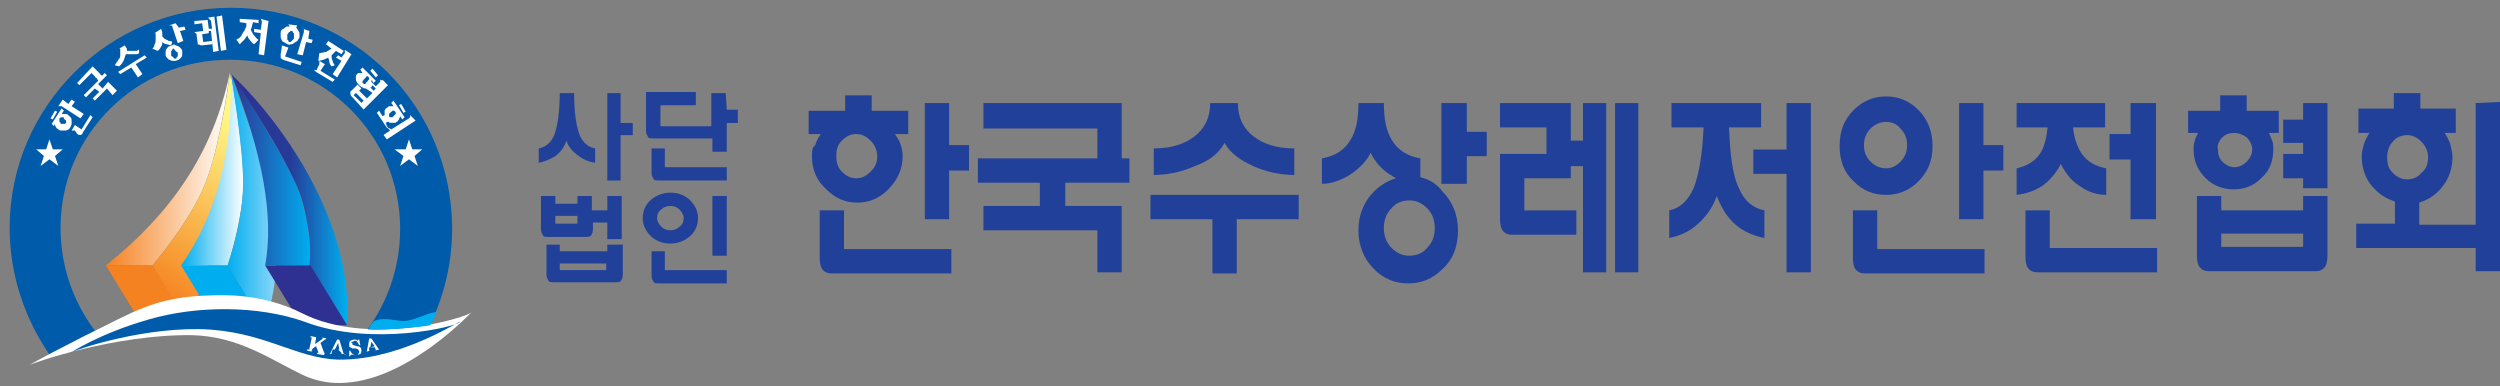 <?xml version="1.0" encoding="utf-8"?>
<!-- Generator: Adobe Illustrator 26.5.0, SVG Export Plug-In . SVG Version: 6.00 Build 0)  -->
<svg version="1.1" id="Layer_1" xmlns="http://www.w3.org/2000/svg" xmlns:xlink="http://www.w3.org/1999/xlink" x="0px" y="0px"
	 viewBox="0 0 226 34.9" style="enable-background:new 0 0 226 34.9;" xml:space="preserve">
<rect x="0" y="0" width="226" height="34.9" fill="#808080" stroke="none"/>
<style type="text/css">
	.st0{fill-rule:evenodd;clip-rule:evenodd;fill:#FFFFFF;fill-opacity:0;}
	.st1{fill-rule:evenodd;clip-rule:evenodd;fill:#005BAA;}
	.st2{fill-rule:evenodd;clip-rule:evenodd;fill:url(#Path_00000013899866277960481600000002809668958460240002_);}
	.st3{fill-rule:evenodd;clip-rule:evenodd;fill:url(#Path_00000028323388001155789270000001299024921018078344_);}
	.st4{fill-rule:evenodd;clip-rule:evenodd;fill:#F58220;}
	.st5{fill-rule:evenodd;clip-rule:evenodd;fill:url(#Path_00000142875539646955919270000000082699359057474467_);}
	.st6{fill-rule:evenodd;clip-rule:evenodd;fill:url(#Path_00000154410703878898964100000012077469815679728806_);}
	.st7{fill-rule:evenodd;clip-rule:evenodd;fill:#00AEEF;}
	.st8{fill-rule:evenodd;clip-rule:evenodd;fill:url(#Path_00000070797548948785717580000012675692906784678045_);}
	.st9{fill-rule:evenodd;clip-rule:evenodd;fill:url(#Path_00000055673063068070768110000008853767464436315275_);}
	.st10{fill-rule:evenodd;clip-rule:evenodd;fill:#2E3192;}
	.st11{fill:#FFFFFF;}
	.st12{fill-rule:evenodd;clip-rule:evenodd;fill:#FFFFFF;}
	.st13{fill:#005BAA;}
	.st14{fill:#21409A;}
</style>
<g id="Page-1">
	<g id="HOME-1---Horizon" transform="translate(-1304, -2020)">
		<g id="Group-45" transform="translate(0, 2018.758)">
			<g id="banner-06" transform="translate(1304.872, 1.242)">
				<rect id="Rectangle" x="0.1" y="-32.3" class="st0" width="225" height="100"/>
				<g id="Group-46" transform="translate(0, 33)">
					<g id="Group">
						<path id="Path" class="st1" d="M20-32.3c11.1,0,20,8.9,20,20c0,4.3-1.4,8.3-3.7,11.6c-1.4-0.7-2.9-1.3-4.5-1.8
							c2.2-2.7,3.5-6.1,3.5-9.8c0-8.5-6.9-15.3-15.4-15.3S4.6-20.8,4.6-12.4c0,3.7,1.3,7.1,3.5,9.8C6.6-2.1,5.1-1.5,3.7-0.8
							C1.4-4.1,0-8.1,0-12.4C0-23.4,9-32.3,20-32.3z"/>
						
							<linearGradient id="Path_00000168827018072895928710000015609164191714436498_" gradientUnits="userSpaceOnUse" x1="-168.513" y1="383.764" x2="-167.513" y2="383.764" gradientTransform="matrix(11.248 0 0 -17.415 1904.077 6665.457)">
							<stop  offset="0" style="stop-color:#F58220"/>
							<stop  offset="1" style="stop-color:#FFFFFF"/>
						</linearGradient>
						
							<path id="Path_00000004527768530812681890000014398723502404904629_" style="fill-rule:evenodd;clip-rule:evenodd;fill:url(#Path_00000168827018072895928710000015609164191714436498_);" d="
							M19.9-26.4C18.4-19.2,14.6-13.7,8.7-9h4.2c0,0,3.8-4.4,5-8C19.2-20.7,19.9-26.4,19.9-26.4z"/>
						
							<linearGradient id="Path_00000038397522723242818620000008259632519884303262_" gradientUnits="userSpaceOnUse" x1="-159.35" y1="389.201" x2="-159.543" y2="388.349" gradientTransform="matrix(7.379 0 0 -22.807 1192.965 8852.344)">
							<stop  offset="0" style="stop-color:#FFF685"/>
							<stop  offset="1" style="stop-color:#F58220"/>
						</linearGradient>
						
							<path id="Path_00000137854280888655115650000002663900074156653757_" style="fill-rule:evenodd;clip-rule:evenodd;fill:url(#Path_00000038397522723242818620000008259632519884303262_);" d="
							M19.9-26.4c0.9,3.9-0.3,13.6-3.8,22.8L12.9-9c0,0,3.8-4.4,5-8C19.2-20.7,19.9-26.1,19.9-26.4z"/>
						<polygon id="Path_00000059271940622284886590000011114271515464125084_" class="st4" points="8.7,-9 12.9,-9 16.2,-3.6 
							12,-3.6 						"/>
						
							<linearGradient id="Path_00000098910048676559038220000001078656655290967696_" gradientUnits="userSpaceOnUse" x1="-152.139" y1="383.764" x2="-151.138" y2="383.764" gradientTransform="matrix(5.621 0 0 -17.415 870.73 6665.457)">
							<stop  offset="0" style="stop-color:#00AEEF"/>
							<stop  offset="1" style="stop-color:#FFFFFF"/>
						</linearGradient>
						
							<path id="Path_00000025426169973699469500000016836266648887610027_" style="fill-rule:evenodd;clip-rule:evenodd;fill:url(#Path_00000098910048676559038220000001078656655290967696_);" d="
							M20-26.4c0.2,7.2-1.3,12.8-4.5,17.4h4.2c0,0,1.7-5,1.4-8.6C20.9-21.3,20-26.4,20-26.4z"/>
						
							<linearGradient id="Path_00000136401024643649696800000000850503079027819432_" gradientUnits="userSpaceOnUse" x1="-143.679" y1="388.801" x2="-142.675" y2="388.801" gradientTransform="matrix(4.466 0 0 -22.807 661.379 8852.344)">
							<stop  offset="0" style="stop-color:#00AEEF"/>
							<stop  offset="1" style="stop-color:#8ED8F8"/>
						</linearGradient>
						
							<path id="Path_00000083771545808810052930000010703907108943851711_" style="fill-rule:evenodd;clip-rule:evenodd;fill:url(#Path_00000136401024643649696800000000850503079027819432_);" d="
							M20-26.4c0.1,0.5,0.4,1.1,0.6,1.8c1.6,4.6,5.4,13,2.4,21L19.7-9c0,0,0.7-1.9,1.1-4.3c0.2-1,0.3-2.1,0.3-3.2
							C21.1-20,20-26.1,20-26.4z"/>
						<polygon id="Path_00000170270797937623433590000004083004342726648244_" class="st7" points="15.5,-9 19.7,-9 23,-3.6 
							18.8,-3.6 						"/>
						
							<linearGradient id="Path_00000168110796509773706230000007186341827627154826_" gradientUnits="userSpaceOnUse" x1="-159.394" y1="383.764" x2="-158.394" y2="383.764" gradientTransform="matrix(7.222 0 0 -17.415 1171.122 6665.457)">
							<stop  offset="0" style="stop-color:#2E3192"/>
							<stop  offset="1" style="stop-color:#00AEEF"/>
						</linearGradient>
						
							<path id="Path_00000150089366368375534880000008123151017132931246_" style="fill-rule:evenodd;clip-rule:evenodd;fill:url(#Path_00000168110796509773706230000007186341827627154826_);" d="
							M20-26.4C22.9-19,23.9-13.5,23.1-9h4c0.1,0,0.3-4.2-1.5-8C23.7-20.8,20-26.4,20-26.4z"/>
						
							<linearGradient id="Path_00000121993994121865914040000004029179568967923329_" gradientUnits="userSpaceOnUse" x1="-167.199" y1="388.674" x2="-166.199" y2="388.674" gradientTransform="matrix(10.411 0 0 -22.631 1760.803 8781.243)">
							<stop  offset="0" style="stop-color:#2E3192"/>
							<stop  offset="0.51" style="stop-color:#263B97"/>
							<stop  offset="1" style="stop-color:#00AEEF"/>
						</linearGradient>
						
							<path id="Path_00000041275434850131808740000010124789217385319578_" style="fill-rule:evenodd;clip-rule:evenodd;fill:url(#Path_00000121993994121865914040000004029179568967923329_);" d="
							M20.1-26.2c2.8,2.5,11.1,12.1,10.4,22.6L27.1-9c0,0,0.2-1.3-0.1-3.3c-0.2-1.1-0.4-2.4-1-3.8C24.1-20.4,20.2-25.9,20.1-26.2z"
							/>
						<polygon id="Path_00000120546363742082203230000018049852393663829948_" class="st10" points="23.1,-9 27.2,-9 30.5,-3.6 
							26.4,-3.6 						"/>
						<path id="Shape" class="st11" d="M4.3-22.9L4.1-23l-0.4,0.7l0.2,0.1L4.3-22.9L4.3-22.9z M4.5-22.3C4.5-22.3,4.6-22.4,4.5-22.3
							c0.1-0.1,0.2-0.1,0.2-0.1c0,0,0.1,0,0.1,0c0.1,0,0.1,0,0.1,0.1c0,0,0.1,0.1,0.1,0.1c0,0,0.1,0.1,0.1,0.1c0,0,0,0.1,0,0.1
							c0,0,0,0.1,0,0.1c0,0-0.1,0.1-0.1,0.1s-0.1,0-0.1,0c0,0-0.1,0-0.2,0c-0.1,0-0.1,0-0.1-0.1c0,0-0.1-0.1-0.1-0.1
							S4.6-22,4.5-22.1c0,0,0-0.1,0-0.1C4.5-22.2,4.5-22.3,4.5-22.3L4.5-22.3z M4-21.6l-0.2-0.2l0.9-1.4l0.2,0.2l-0.2,0.3
							c0.1,0,0.2,0,0.3,0c0.1,0,0.2,0,0.3,0.1c0.1,0.1,0.1,0.1,0.2,0.2c0.1,0.1,0.1,0.2,0.1,0.3c0,0.1,0,0.2,0,0.3
							c0,0.1-0.1,0.2-0.1,0.3c-0.1,0.1-0.1,0.2-0.2,0.2c-0.1,0.1-0.2,0.1-0.3,0.1c-0.1,0-0.2,0-0.3,0c-0.1,0-0.2,0-0.3-0.1
							c-0.1-0.1-0.2-0.1-0.2-0.2c-0.1-0.1-0.1-0.2-0.1-0.3L4-21.6L4-21.6z M6.4-22.3l0.3-0.4l-1.1-0.7l0.3-0.4L5.6-24l-0.3,0.4
							L4.8-24l-0.4,0.6c0,0,0.1,0,0.1,0c0.1,0,0.1,0,0.2,0L6.4-22.3L6.4-22.3z M6.1-20.9c0.1,0.1,0.2,0.1,0.3,0.1
							c0.1,0,0.2-0.1,0.2-0.2l0.9-1.4l-0.2-0.2l-0.8,1.3l-0.6-0.4l-0.3,0.5c0,0,0,0,0,0c0,0,0,0,0.1,0c0,0,0.1,0,0.1,0s0.1,0,0.1,0
							L6.1-20.9L6.1-20.9z M7.5-27L8-26.5c0,0,0.1,0.1,0.1,0.1c0,0,0.1,0.1,0.1,0.1c0,0,0,0.1,0.1,0.1s0,0.1,0,0.1l0.3-0.3l0.2,0.2
							L8-25.4L8.4-25l0.5-0.6l0.8,0.8l-0.4,0.4L8.8-25l-1.1,1.1l-0.2-0.2l0.6-0.6L7.7-25l-0.8,0.8l-0.2-0.2L8-25.7
							c0-0.1-0.1-0.1-0.1-0.2C7.8-26,7.7-26,7.7-26.1l-0.3-0.3l-1.1,1.1l-0.2-0.2L7.5-27L7.5-27z M10.4-28.9l-0.5,0.3
							c0.1,0,0.1,0,0.1,0.1c0,0,0,0.1,0,0.1c0,0.1,0,0.2,0,0.4c0,0.1,0,0.2-0.1,0.3s-0.1,0.2-0.2,0.3c-0.1,0.1-0.1,0.2-0.2,0.3
							l0.4,0.1c0,0,0.1-0.1,0.2-0.2c0.1-0.1,0.1-0.2,0.2-0.3c0-0.1,0.1-0.2,0.1-0.3c0-0.1,0.1-0.2,0.1-0.3c0.1,0,0.2,0,0.3,0
							c0.1,0,0.2,0,0.3,0s0.2,0,0.3,0c0.1,0,0.2,0,0.3-0.1l0-0.3c-0.1,0-0.1,0-0.2,0.1c-0.1,0-0.2,0-0.3,0c-0.1,0-0.2,0-0.3,0
							s-0.2,0-0.3,0c0-0.1,0-0.2,0-0.2C10.5-28.7,10.5-28.8,10.4-28.9L10.4-28.9z M11.6-26L11-26.9l-1,0.6l-0.2-0.2l2.4-1.5l0.2,0.2
							l-1,0.6l0.6,0.9L11.6-26L11.6-26z M15-30.9l-0.6,0.2c0,0,0,0,0.1,0c0,0,0,0,0.1,0c0,0,0,0,0.1,0c0,0,0,0,0,0.1l0.5,1.5
							l0.5-0.2l-0.3-0.9l0.5-0.1l-0.1-0.3l-0.5,0.1L15-30.9L15-30.9z M13.7-30.4c0,0.1,0.1,0.2,0.1,0.4c0,0.1,0,0.2,0,0.3
							c0.1,0.1,0.1,0.1,0.2,0.2c0.1,0,0.1,0.1,0.2,0.1c0.1,0,0.1,0.1,0.2,0.1c0.1,0,0.2,0,0.3,0.1l-0.1,0.3c-0.1,0-0.3-0.1-0.4-0.1
							c-0.1,0-0.3-0.1-0.4-0.2c0,0.1,0,0.3-0.1,0.4c-0.1,0.2-0.2,0.3-0.3,0.4l-0.5-0.2c0.1-0.1,0.2-0.2,0.2-0.4
							c0.1-0.1,0.1-0.3,0.1-0.4c0-0.1,0-0.2,0-0.3c0-0.1,0-0.2,0-0.3c0,0,0,0,0,0c0,0-0.1,0-0.1,0L13.7-30.4L13.7-30.4z M14.7-28.9
							c-0.1,0-0.2,0.1-0.3,0.1s-0.1,0.1-0.2,0.2c-0.1,0.1-0.1,0.2-0.1,0.3c0,0.1,0,0.2,0,0.3c0,0.1,0.1,0.2,0.1,0.2
							c0.1,0.1,0.1,0.1,0.2,0.2c0.1,0,0.2,0.1,0.3,0.1c0.1,0,0.2,0,0.3,0c0.1,0,0.2-0.1,0.3-0.1c0.1-0.1,0.1-0.1,0.2-0.2
							c0.1-0.1,0.1-0.2,0.1-0.3c0-0.1,0-0.2,0-0.3c0-0.1-0.1-0.2-0.1-0.2c-0.1-0.1-0.1-0.1-0.2-0.2c-0.1,0-0.2-0.1-0.3-0.1
							C14.9-29,14.8-29,14.7-28.9L14.7-28.9z M14.8-28.6c0,0-0.1,0-0.1,0.1c0,0,0,0.1-0.1,0.1c0,0,0,0.1,0,0.2c0,0.1,0,0.1,0,0.1
							c0,0,0,0.1,0.1,0.1c0,0,0.1,0.1,0.1,0.1s0.1,0.1,0.1,0.1c0,0,0.1,0,0.1,0c0,0,0.1,0,0.1-0.1c0,0,0-0.1,0.1-0.1
							c0,0,0-0.1,0-0.2c0-0.1,0-0.1,0-0.1s0-0.1-0.1-0.1c0,0-0.1-0.1-0.1-0.1c0,0-0.1-0.1-0.1-0.1C14.9-28.7,14.8-28.7,14.8-28.6
							L14.8-28.6z M19.6-28.5l-0.4-3.1l-0.5,0.1l0.4,3.1L19.6-28.5L19.6-28.5z M17.9-31.4l0.6-0.1l0.4,3.1l-0.5,0.1l-0.2-1.9l-0.2,0
							l0,0.2l-0.6,0.1l0.1,0.7l0.8-0.1l0,0.3l-0.9,0.1c-0.1,0-0.2,0-0.3-0.1C17-28.9,17-29,17-29.1l-0.1-0.7c0,0,0-0.1,0-0.1
							c0,0,0-0.1-0.1-0.1c0,0,0,0-0.1-0.1c0,0,0,0,0,0l0.8-0.1l-0.1-0.7l-0.7,0.1l0-0.3l1.2-0.1l0.1,0.8l0.3,0l-0.1-0.7
							c0,0,0-0.1-0.1-0.1C18-31.4,17.9-31.4,17.9-31.4L17.9-31.4z M22.7-31.3C22.8-31.3,22.8-31.3,22.7-31.3
							c0.1,0.2,0.1,0.2,0.1,0.3l-0.1,0.7l-0.6-0.1l0,0.3l0.6,0.1l-0.2,1.9l0.5,0.1l0.4-3.1L22.7-31.3L22.7-31.3z M22.5-31.2l0,0.3
							l-0.5-0.1c0,0.1-0.1,0.3-0.1,0.4c0,0.1-0.1,0.2-0.1,0.3c0.1,0.2,0.2,0.4,0.3,0.5s0.2,0.3,0.4,0.4L22.1-29
							c-0.2-0.1-0.3-0.3-0.4-0.4s-0.2-0.3-0.2-0.4c-0.1,0.1-0.2,0.3-0.3,0.4c-0.1,0.1-0.3,0.3-0.4,0.4l-0.3-0.4
							c0.1-0.1,0.2-0.1,0.3-0.2c0.1-0.1,0.2-0.2,0.2-0.3c0.1-0.1,0.1-0.2,0.2-0.3c0.1-0.1,0.1-0.3,0.2-0.4c0,0,0,0,0,0s0,0,0-0.1
							c0,0,0,0,0-0.1c0,0,0,0,0-0.1l-0.6-0.1l0-0.3L22.5-31.2L22.5-31.2z M25.5-30.2c0,0,0.1,0,0.1,0.1c0,0,0,0.1,0.1,0.1
							c0,0.1,0,0.1,0,0.2c0,0.1,0,0.1,0,0.2c0,0.1,0,0.1-0.1,0.2s-0.1,0.1-0.1,0.1c0,0-0.1,0.1-0.1,0.1c0,0-0.1,0-0.1,0
							c0,0-0.1,0-0.1-0.1c0,0,0-0.1-0.1-0.1c0-0.1,0-0.1,0-0.2c0-0.1,0-0.1,0-0.2c0-0.1,0-0.1,0.1-0.2c0-0.1,0.1-0.1,0.1-0.1
							c0,0,0.1-0.1,0.1-0.1C25.4-30.2,25.4-30.2,25.5-30.2L25.5-30.2z M25.2-30.8C25.2-30.7,25.3-30.7,25.2-30.8
							c0.1,0.1,0.1,0.2,0.1,0.2c-0.1,0-0.1,0-0.2,0c-0.1,0-0.1,0-0.2,0.1c-0.1,0.1-0.2,0.1-0.3,0.2c-0.1,0.1-0.1,0.2-0.1,0.3
							c0,0.1,0,0.2,0,0.3c0,0.1,0,0.2,0.1,0.3c0,0.1,0.1,0.2,0.2,0.2c0.1,0.1,0.2,0.1,0.3,0.2c0.1,0,0.2,0.1,0.3,0
							c0.1,0,0.2,0,0.3-0.1c0.1-0.1,0.2-0.1,0.3-0.2c0.1-0.1,0.1-0.2,0.2-0.3c0-0.1,0-0.2,0-0.3c0-0.1,0-0.2-0.1-0.3
							c0-0.1-0.1-0.1-0.1-0.2c0,0-0.1-0.1-0.1-0.1l0.1-0.2L25.2-30.8L25.2-30.8z M24.5-28.1c0,0.1,0,0.2,0,0.3
							c0,0.1,0.1,0.1,0.2,0.2l1.6,0.5l0.1-0.3l-1.5-0.5l0.3-0.8l-0.6-0.2c0,0,0,0,0,0c0,0,0,0,0,0c0,0,0,0,0,0c0,0,0,0,0,0
							c0,0,0,0.1,0,0.1c0,0,0,0.1,0,0.1L24.5-28.1L24.5-28.1z M27.4-29.4l-0.1,0.3l-0.5-0.1L26.5-28L26-28.1l0.6-2c0,0,0-0.1,0-0.2
							c0-0.1,0-0.1-0.1-0.1l0.6,0.2L27-29.5L27.4-29.4L27.4-29.4z M29.5-27.8l0.5,0.3l-0.8,1.2l0.4,0.3l1.3-2.1l-0.6-0.4
							c0,0,0,0.1,0,0.1c0,0.1,0,0.1,0,0.2l-0.3,0.4L29.7-28L29.5-27.8L29.5-27.8z M27.8-26.8l0.2-0.4c0,0,0,0,0-0.1c0,0,0-0.1,0-0.1
							c0,0,0,0,0-0.1c0,0,0,0,0,0l0.5,0.3l-0.4,0.6l1.3,0.8l-0.2,0.2l-1.5-0.9c-0.1-0.1-0.1-0.1-0.2-0.2
							C27.8-26.6,27.8-26.7,27.8-26.8L27.8-26.8z M30.2-28.4L30-28.1l-0.5-0.3c0,0-0.1,0.1-0.1,0.1c0,0-0.1,0.1-0.1,0.1
							c0,0-0.1,0.1-0.1,0.1s0,0-0.1,0.1c0,0.2,0,0.3,0.1,0.5c0,0.1,0.1,0.3,0.2,0.4l-0.3,0.1c-0.1-0.1-0.2-0.3-0.2-0.4
							c0-0.2-0.1-0.3-0.1-0.4c-0.1,0.1-0.3,0.1-0.4,0.2c-0.1,0-0.3,0.1-0.5,0.1L28-28.2c0.2,0,0.4-0.1,0.6-0.1
							c0.2-0.1,0.3-0.2,0.5-0.3c0,0,0,0,0,0c0,0,0,0,0,0c0,0,0,0,0,0c0,0,0,0,0,0L28.6-29l0.2-0.3L30.2-28.4L30.2-28.4z M31.3-24.6
							l0.7,0.7l-0.2,0.2l-0.7-0.7L31.3-24.6L31.3-24.6z M33.7-25.8l0.5,0.5l-2.2,2.2l-1.1-1.2c-0.1-0.1-0.1-0.2-0.1-0.3
							c0-0.1,0-0.2,0.1-0.2l0.4-0.4c0,0,0.1-0.1,0.1-0.1c0,0,0-0.1,0-0.1l0.4,0.4l-0.2,0.2l0.7,0.7l0.5-0.5L32.2-25
							c-0.1,0-0.2,0-0.3-0.1c-0.1,0-0.2-0.1-0.3-0.2c-0.1-0.1-0.1-0.2-0.2-0.2c0-0.1-0.1-0.2-0.1-0.3c0-0.1,0-0.2,0-0.3
							c0-0.1,0.1-0.2,0.1-0.2c0.1-0.1,0.1-0.1,0.2-0.1s0.2,0,0.3,0l-0.2-0.3l0.2-0.2l1.2,1.2l-0.2,0.2l-0.2-0.3c0,0,0,0.1,0,0.1
							c0,0,0,0.1,0,0.1l0.4,0.4l0.4-0.4c0,0,0,0,0-0.1c0,0,0-0.1,0-0.1C33.7-25.7,33.7-25.7,33.7-25.8
							C33.7-25.7,33.7-25.8,33.7-25.8L33.7-25.8z M32.5-26c0,0-0.1,0-0.1-0.1c0,0-0.1,0-0.1,0c0,0-0.1,0-0.1,0.1
							c0,0-0.1,0.1-0.1,0.1c0,0-0.1,0.1-0.1,0.1c0,0,0,0.1-0.1,0.1c0,0,0,0.1,0,0.1c0,0,0,0.1,0,0.1c0,0,0.1,0,0.1,0.1
							c0,0,0.1,0,0.1,0c0,0,0.1,0,0.1-0.1c0,0,0.1-0.1,0.1-0.1c0,0,0.1-0.1,0.1-0.1c0,0,0-0.1,0.1-0.1c0,0,0-0.1,0-0.1
							C32.5-25.9,32.5-26,32.5-26L32.5-26z M32.6-25.1l0.3,0.3l0.2-0.2l-0.3-0.3c0,0,0,0,0,0s0,0,0,0C32.7-25.1,32.7-25.1,32.6-25.1
							C32.6-25.1,32.6-25.1,32.6-25.1L32.6-25.1z M33.1-26l0.2-0.2l-0.5-0.6l-0.2,0.2L33.1-26L33.1-26z M34.9-22.9c0,0,0,0.1,0,0.1
							c0,0,0,0.1,0,0.1c0,0-0.1,0.1-0.1,0.1c0,0-0.1,0.1-0.1,0.1c0,0-0.1,0.1-0.1,0.1c0,0-0.1,0-0.1,0c0,0-0.1,0-0.1,0
							c0,0-0.1,0-0.1-0.1c0,0,0-0.1,0-0.1c0,0,0-0.1,0-0.1c0,0,0.1-0.1,0.1-0.1c0,0,0.1-0.1,0.1-0.1c0,0,0.1,0,0.1-0.1
							c0,0,0.1,0,0.1,0C34.8-23,34.8-22.9,34.9-22.9C34.9-22.9,34.9-22.9,34.9-22.9L34.9-22.9z M36.2-22.6
							C36.2-22.6,36.2-22.5,36.2-22.6C36.2-22.5,36.2-22.5,36.2-22.6C36.2-22.5,36.2-22.5,36.2-22.6c0,0.1,0,0.1,0,0.1
							c0,0,0,0.1,0,0.1c0,0,0,0-0.1,0.1l-1.6,1c0,0-0.1-0.1-0.2-0.1s-0.1-0.1-0.2-0.2L34-21.9l0.2-0.1c0.1,0,0.1,0.1,0.2,0.1
							c0.1,0,0.1,0,0.2,0c0.1,0,0.2,0,0.2,0c0.1,0,0.1,0,0.2-0.1c0.1,0,0.1-0.1,0.2-0.2c0-0.1,0.1-0.2,0.1-0.3l0.2,0.3l0.2-0.2
							l-1-1.5l-0.2,0.2l0.2,0.3c-0.1,0-0.2,0-0.3,0c-0.1,0-0.2,0-0.2,0.1c-0.1,0-0.1,0.1-0.2,0.1c0,0.1-0.1,0.1-0.1,0.2
							c0,0.1,0,0.1,0,0.2s0,0.1,0,0.2l-0.2,0.1l-0.3-0.5l-0.2,0.2l0.8,1.2c0.1,0.1,0.1,0.2,0.2,0.2c0.1,0.1,0.1,0.1,0.2,0.2
							l-0.6,0.4l0.3,0.4l2.6-1.7L36.2-22.6L36.2-22.6z M35.6-22.8l-0.4-0.7l0.2-0.1l0.4,0.7L35.6-22.8z"/>
						<path id="Path_00000031177699679894069600000014813854904234437808_" class="st12" d="M6.9-2.7C2-0.2,1.8,0,1.8,0
							c0.3-0.2,7.8-2.8,14.7-2.7c4.2,0.1,7.1,2.2,10,3.6c1.3,0.6,2.6,0.8,3.9,0.7c6-0.4,11.7-6.8,11.4-6.4
							c-0.4,0.5-9.3,3.2-15.4,0.1c-2.8-1.4-5.7-1.7-8.1-1.6C13-6.2,11.1-4.7,6.9-2.7z"/>
						<path id="Path_00000116202314007983869360000015249210908947997334_" class="st1" d="M12.5-4.1c-4.5,1.3-7,3-7,3
							c0.4-0.3,7-2.5,12.7-2.1c5.4,0.4,8.2,2.9,12.2,2.7c5.4-0.2,10.4-3.6,10.3-3.4c-0.2,0.4-7.9,2.3-14,0
							C22.5-5.4,16.9-5.4,12.5-4.1z"/>
						<path id="Path_00000158017116648010369840000016205475504866577831_" class="st7" d="M32.4-3.2C32.5-3.4,32.8-3.9,33-4
							c1.1-0.4,1.9,0.1,2.9,0c1.1-0.2,1.8-0.7,2.7-0.8c0,0-0.4,1.1-0.6,1.2C37.8-3.5,33.9-3.1,32.4-3.2z"/>
						<polygon id="Path_00000115504917105364966390000014674085961172365957_" class="st12" points="36.1,-20.4 36.4,-19.5 
							37.3,-19.5 36.6,-18.9 36.9,-18 36.1,-18.6 35.3,-18 35.6,-18.9 34.8,-19.5 35.8,-19.5 						"/>
						<polygon id="Path_00000165950360679313877580000008974767588262751412_" class="st12" points="3.6,-20.4 3.9,-19.5 4.8,-19.5 
							4.1,-18.9 4.4,-18 3.6,-18.6 2.8,-18 3.1,-18.9 2.4,-19.5 3.3,-19.5 						"/>
						<path id="Path_00000126307941628923402270000007346115731184291487_" class="st11" d="M28.4-1.2l-0.3-0.8l0.4-0.3
							c0.1,0,0.1-0.1,0.1-0.1c0,0,0.1,0,0.1,0c0,0,0,0,0,0c0,0,0,0,0,0s0,0,0,0c0,0,0,0,0,0l-0.5-0.1c0,0,0,0,0,0c0,0,0,0,0,0
							c0,0,0,0,0,0s0,0,0,0c0.1,0,0.1,0,0.1,0.1c0,0-0.1,0.1-0.1,0.1l-0.6,0.4l0.1-0.5c0,0,0-0.1,0-0.1c0,0,0,0,0,0c0,0,0,0,0,0
							c0,0,0,0,0.1,0c0,0,0,0,0,0c0,0,0,0,0,0c0,0,0,0,0,0c0,0,0,0,0,0l-0.5-0.1c0,0,0,0-0.1,0c0,0,0,0,0,0.1c0,0,0.1,0,0.1,0
							c0,0,0,0,0,0c0,0,0,0,0,0c0,0,0,0,0,0.1l-0.2,0.9c0,0.1,0,0.1,0,0.1c0,0-0.1,0-0.1,0c0,0,0,0-0.1,0s0,0,0,0.1l0.5,0.1
							c0,0,0,0,0,0c0,0,0,0,0,0c0,0,0,0,0,0c0,0,0,0,0,0c-0.1,0-0.1,0-0.1,0c0,0,0-0.1,0-0.1l0.1-0.2l0.3-0.2l0.2,0.5
							c0,0,0,0.1,0,0.1c0,0-0.1,0-0.1,0c0,0,0,0,0,0s0,0,0,0.1l0.6,0.1c0,0,0,0,0,0c0,0,0,0,0,0c0,0,0,0,0,0c0,0,0,0,0,0
							C28.5-1,28.5-1.1,28.4-1.2C28.5-1.1,28.4-1.1,28.4-1.2z"/>
						<path id="Shape_00000135665921032059081530000000905131267124301697_" class="st11" d="M30.2-1l-0.4-1.3c0,0,0,0-0.1,0
							s-0.1,0-0.1,0l-0.6,1.2c0,0,0,0.1-0.1,0.1c0,0-0.1,0-0.1,0c0,0,0,0,0,0c0,0,0,0,0,0l0.4,0c0,0,0,0,0,0c0,0,0,0,0,0
							c0,0,0,0,0,0c0,0,0,0,0,0c-0.1,0-0.1,0-0.1,0c0,0,0,0,0-0.1l0.1-0.3l0.5,0L30-1.1C30-1,30-1,30-1s-0.1,0-0.1,0c0,0,0,0,0,0
							c0,0,0,0,0,0c0,0,0,0,0,0c0,0,0,0,0,0l0.5,0c0,0,0,0,0,0c0,0,0,0,0,0s0,0,0,0c0,0,0,0,0,0C30.3-0.9,30.3-1,30.2-1
							C30.2-1,30.2-1,30.2-1L30.2-1z M29.8-1.4l-0.4,0L29.7-2L29.8-1.4z"/>
						<path id="Path_00000078026806620234881150000015128095525672009858_" class="st11" d="M31.4-1.7l-0.3-0.1
							c-0.1,0-0.1,0-0.1-0.1c0,0,0-0.1-0.1-0.1c0-0.1,0-0.1,0.1-0.1s0.1-0.1,0.2-0.1c0.1,0,0.2,0,0.2,0.1c0.1,0.1,0.1,0.1,0.2,0.3
							c0,0,0,0,0.1,0c0,0,0.1,0,0,0l-0.1-0.5c0,0,0,0,0,0c0,0,0,0-0.1,0l0,0.1c-0.1,0-0.1-0.1-0.2-0.1c-0.1,0-0.1,0-0.2,0
							c-0.1,0-0.2,0.1-0.3,0.1c-0.1,0.1-0.1,0.2-0.1,0.3c0,0.1,0,0.1,0,0.2c0,0.1,0.1,0.1,0.1,0.1c0.1,0,0.1,0.1,0.2,0.1
							c0.1,0,0.1,0,0.2,0c0.1,0,0.2,0,0.3,0.1c0,0,0.1,0.1,0.1,0.2c0,0.1,0,0.1-0.1,0.2c0,0.1-0.1,0.1-0.2,0.1c-0.1,0-0.2,0-0.3-0.1
							c-0.1-0.1-0.2-0.2-0.2-0.3c0,0,0,0-0.1,0s-0.1,0,0,0l0,0.5c0,0,0,0,0,0c0,0,0,0,0.1,0l0-0.1C31-1,31-0.9,31.1-0.9
							c0.1,0,0.1,0,0.2,0c0.2,0,0.3-0.1,0.4-0.1c0.1-0.1,0.1-0.2,0.1-0.3c0-0.1,0-0.2-0.1-0.3C31.6-1.7,31.5-1.7,31.4-1.7z"/>
						<path id="Shape_00000161608169022096949770000010673407402280807080_" class="st11" d="M33.4-1.4l-0.7-1c0,0,0,0-0.1,0
							c0,0-0.1,0-0.1,0l-0.2,1.1c0,0,0,0.1,0,0.1c0,0,0,0-0.1,0c0,0,0,0,0,0c0,0,0,0,0,0l0.4-0.1c0,0,0,0,0,0c0,0,0,0,0,0
							c0,0,0,0,0,0c0,0,0,0,0,0c-0.1,0-0.1,0-0.1,0c0,0,0,0,0-0.1l0-0.2L33-1.6l0.1,0.2c0,0,0,0.1,0,0.1c0,0,0,0-0.1,0c0,0,0,0,0,0
							c0,0,0,0,0,0c0,0,0,0,0,0c0,0,0,0,0,0l0.4-0.1c0,0,0,0,0,0c0,0,0,0,0,0s0,0,0,0c0,0,0,0,0,0C33.5-1.4,33.5-1.4,33.4-1.4
							C33.4-1.4,33.4-1.4,33.4-1.4L33.4-1.4z M33-1.7l-0.4,0.1l0.1-0.5L33-1.7z"/>
						<path id="Path_00000173122998956850885720000013129589125921281685_" class="st13" d="M4.5-22.3C4.5-22.3,4.6-22.3,4.5-22.3
							c0.1-0.1,0.2-0.1,0.2-0.1c0,0,0.1,0,0.1,0c0.1,0,0.1,0,0.1,0.1s0.1,0.1,0.1,0.1c0,0,0.1,0.1,0.1,0.1c0,0,0,0.1,0,0.1
							c0,0,0,0.1,0,0.1c0,0-0.1,0.1-0.1,0.1c0,0-0.1,0-0.1,0c0,0-0.1,0-0.2,0c-0.1,0-0.1,0-0.1-0.1c0,0-0.1-0.1-0.1-0.1
							S4.6-22,4.5-22c0,0,0-0.1,0-0.1C4.5-22.2,4.5-22.2,4.5-22.3L4.5-22.3z"/>
						<path id="Path_00000077289417313115558510000000309595575400448671_" class="st13" d="M14.8-28.6c0,0-0.1,0-0.1,0.1
							c0,0,0,0.1-0.1,0.1c0,0.1,0,0.1,0,0.2c0,0.1,0,0.1,0,0.2c0,0,0,0.1,0.1,0.1c0,0,0.1,0.1,0.1,0.1c0,0,0.1,0.1,0.1,0.1
							c0,0,0.1,0,0.1,0c0,0,0.1,0,0.1-0.1c0,0,0-0.1,0.1-0.1c0,0,0-0.1,0-0.2c0-0.1,0-0.1,0-0.1c0,0,0-0.1-0.1-0.1
							c0,0-0.1-0.1-0.1-0.1c0,0-0.1-0.1-0.1-0.1C14.9-28.6,14.8-28.6,14.8-28.6L14.8-28.6z"/>
						<polygon id="Path_00000052792439237250936050000013913493005310060673_" class="st13" points="31.3,-24.6 32,-23.9 
							31.8,-23.7 31.1,-24.4 						"/>
					</g>
					<g id="Group_00000014625871733193564940000001843075536027042696_" transform="translate(47.83, 7.717)">
						<polygon id="Path_00000123428560548074174610000010915129399908944046_" class="st14" points="37.1,-31.4 34.9,-31.4 
							34.9,-20.9 37.1,-20.9 37.1,-25.3 38.9,-25.3 38.9,-27.6 37.1,-27.6 						"/>
						<path id="Shape_00000089537560390455222240000003623119714298816898_" class="st14" d="M24.7-26.6c0,1.2,0.4,2.2,1.3,3
							c0.8,0.8,1.7,1.2,2.8,1.2c1.1,0,2-0.4,2.8-1.2c0.8-0.8,1.3-1.8,1.3-3c0-0.4-0.1-0.8-0.2-1.1c-0.1-0.3-0.3-0.6-0.5-0.9h1.2
							v-2.1h-3.3v-1.4h-2.4v1.4h-3.3v2.1h1.1c-0.2,0.3-0.4,0.6-0.5,1C24.7-27.4,24.7-27,24.7-26.6z M27.4-28
							c0.4-0.4,0.8-0.6,1.3-0.6c0.5,0,0.9,0.2,1.3,0.6c0.4,0.4,0.6,0.9,0.6,1.4c0,0.6-0.2,1-0.6,1.4c-0.4,0.4-0.8,0.6-1.3,0.6
							c-0.5,0-0.9-0.2-1.3-0.6c-0.4-0.4-0.5-0.9-0.5-1.4C26.9-27.2,27-27.6,27.4-28z"/>
						<path id="Path_00000030486356268031753730000016737403045249876144_" class="st14" d="M27.6-21.7h-2.2v4.3
							c0,0.5,0.1,0.9,0.3,1.1c0.2,0.2,0.4,0.3,0.8,0.3h10.8v-2.2h-9.7L27.6-21.7L27.6-21.7z"/>
						<polygon id="Path_00000068662452843385375120000017066387283381999499_" class="st14" points="52.7,-31.4 40.2,-31.4 
							40.2,-29.1 50.5,-29.1 50.5,-26.4 39.7,-26.4 39.7,-24.2 45.3,-24.2 45.3,-22.1 40.2,-22.1 40.2,-19.9 50.5,-19.9 50.5,-16.1 
							52.7,-16.1 52.7,-22.1 47.6,-22.1 47.6,-24.2 53.4,-24.2 53.4,-26.4 52.7,-26.4 						"/>
						<polygon id="Path_00000049938788177498532000000018325001499152946076_" class="st14" points="55.3,-20.9 60.9,-20.9 
							60.9,-16 63.1,-16 63.1,-20.9 68.7,-20.9 68.7,-23.1 55.3,-23.1 						"/>
						<path id="Path_00000018229390015084498720000009560382778572122266_" class="st14" d="M62-27.8c0.5,0.9,1.3,1.5,2.6,2.1
							c1.1,0.5,2.4,0.8,3.7,0.8v-2.4c-1.6,0-2.8-0.4-3.7-1.1c-0.9-0.7-1.4-1.7-1.4-3h-2.5c0,1.3-0.5,2.3-1.4,3
							c-0.9,0.7-2.1,1.1-3.7,1.1v2.4c1.3,0,2.6-0.3,3.7-0.8C60.7-26.2,61.5-26.9,62-27.8z"/>
						<polygon id="Path_00000032621190415891630430000007367198412616156593_" class="st14" points="83.9,-31.4 81.6,-31.4 
							81.6,-24.1 83.9,-24.1 83.9,-26.6 85.7,-26.6 85.7,-28.8 83.9,-28.8 						"/>
						<path id="Shape_00000111177630036203751020000005815107887080240559_" class="st14" d="M79.7-24.7v-1.7
							c-1.2-0.2-2.1-0.8-2.6-1.7c-0.5-0.8-0.7-1.9-0.7-3.3h-2.3c0,1.4-0.2,2.5-0.7,3.3c-0.5,0.9-1.4,1.5-2.6,1.7v2.3
							c0.8,0,1.7-0.3,2.5-0.8c0.9-0.6,1.5-1.2,1.9-2c0.4,0.8,1,1.5,1.8,2c0.2,0.1,0.3,0.2,0.5,0.3c-0.7,0.2-1.4,0.6-2,1.2
							c-0.9,0.9-1.4,2.1-1.4,3.5s0.5,2.6,1.4,3.5c0.9,0.9,1.9,1.3,3.1,1.3c1.2,0,2.2-0.4,3.1-1.3c1-0.9,1.4-2.1,1.4-3.5
							c0-1.4-0.5-2.6-1.4-3.5C81.2-24.1,80.5-24.5,79.7-24.7z M80.3-18.3c-0.4,0.5-1,0.7-1.6,0.7c-0.6,0-1.1-0.2-1.6-0.7
							c-0.5-0.5-0.7-1.1-0.7-1.8c0-0.7,0.2-1.3,0.7-1.8c0.4-0.5,1-0.7,1.6-0.7c0.6,0,1.1,0.2,1.6,0.7c0.5,0.5,0.7,1.1,0.7,1.8
							S80.8-18.8,80.3-18.3z"/>
						<path id="Path_00000136408941781672009670000014387590457557292421_" class="st14" d="M94.4-28h-1.1v-3.4h-6.4v2.2h4.2v2.4
							h-4.2v5.9c0,0.5,0.1,0.9,0.3,1.1c0.2,0.2,0.4,0.3,0.8,0.3h5.8v-2.2h-4.7v-2.9h4.2v-1.1h1.1v9.6h2.1v-15.3h-2.1V-28L94.4-28z"
							/>
						
							<rect id="Rectangle_00000058571097069718845690000008437026440508344744_" x="97.3" y="-31.4" class="st14" width="2.1" height="15.3"/>
						<path id="Path_00000170978843746783675160000008919840540499081610_" class="st14" d="M108.5-23.7c-0.6-1.2-0.8-3.1-0.9-5.5
							h2.9v-2.2h-8.1v2.2h2.9c-0.1,2.4-0.4,4.2-0.9,5.5c-0.5,1.1-1.2,1.8-2.2,2v2.5c0.9-0.2,1.7-0.5,2.5-1.2
							c0.8-0.7,1.4-1.5,1.8-2.6c0.4,1.1,1,2,1.7,2.6c0.7,0.6,1.6,1,2.6,1.2v-2.5C109.8-21.9,109-22.5,108.5-23.7z"/>
						<polygon id="Path_00000065054879546005118830000011777103497148697480_" class="st14" points="112.8,-27.2 109.8,-27.2 
							109.8,-25 112.8,-25 112.8,-16.1 115,-16.1 115,-31.4 112.8,-31.4 						"/>
						<polygon id="Path_00000127724191742367814960000005624571409931591815_" class="st14" points="130.6,-31.4 128.4,-31.4 
							128.4,-20.9 130.6,-20.9 130.6,-25.3 132.4,-25.3 132.4,-27.6 130.6,-27.6 						"/>
						<path id="Shape_00000070822716205259078510000008635259022089484683_" class="st14" d="M121.8-23.1c1.1,0,2.1-0.4,2.9-1.2
							c0.9-0.9,1.3-1.9,1.3-3.2c0-1.3-0.4-2.4-1.3-3.3c-0.8-0.8-1.8-1.2-2.9-1.2c-1.1,0-2.1,0.4-2.9,1.2c-0.9,0.9-1.3,1.9-1.3,3.3
							c0,1.3,0.4,2.4,1.3,3.2C119.7-23.5,120.6-23.1,121.8-23.1z M120.4-29.1c0.4-0.4,0.9-0.6,1.4-0.6c0.5,0,1,0.2,1.3,0.6
							c0.4,0.4,0.6,0.9,0.6,1.5c0,0.6-0.2,1.1-0.6,1.5c-0.4,0.4-0.8,0.6-1.3,0.6c-0.5,0-1-0.2-1.4-0.6c-0.4-0.4-0.6-0.9-0.6-1.5
							C119.8-28.2,120-28.7,120.4-29.1z"/>
						<path id="Path_00000124148614119883183210000007708512264416571058_" class="st14" d="M121-21.7h-2.2v4.3
							c0,0.5,0.1,0.9,0.3,1.1c0.2,0.2,0.4,0.3,0.8,0.3h10.8v-2.2H121L121-21.7L121-21.7z"/>
						<path id="Path_00000034064012241424085920000011131139307783898770_" class="st14" d="M136.6-21.7h-2.2v4.2
							c0,0.5,0.1,0.9,0.3,1.1c0.2,0.2,0.4,0.3,0.8,0.3h10.8v-2.2h-9.7L136.6-21.7L136.6-21.7z"/>
						<polygon id="Path_00000107558939626440227490000016089505830677491899_" class="st14" points="143.9,-20.9 146.2,-20.9 
							146.2,-31.4 143.9,-31.4 143.9,-28.6 142,-28.6 142,-26.3 143.9,-26.3 						"/>
						<path id="Path_00000062156645822354336950000008301542139527694236_" class="st14" d="M137.6-25.9c0.4,0.8,0.9,1.5,1.7,2
							c0.7,0.5,1.5,0.8,2.4,0.8v-2.4c-1-0.2-1.7-0.6-2.2-1.3c-0.4-0.6-0.7-1.4-0.8-2.4h2.9v-2.2h-8v2.2h2.8c-0.1,1-0.3,1.8-0.7,2.4
							c-0.5,0.7-1.2,1.1-2.1,1.3v2.4c0.8-0.1,1.5-0.3,2.3-0.8C136.6-24.4,137.2-25.1,137.6-25.9z"/>
						<path id="Shape_00000047741615442999601960000004738097904968100766_" class="st14" d="M149.6-27.2c0,1.1,0.4,1.9,1.1,2.6
							c0.7,0.7,1.6,1,2.5,1c1,0,1.8-0.3,2.5-1c0.8-0.7,1.1-1.6,1.1-2.6c0-0.3,0-0.6-0.1-0.8c-0.1-0.3-0.2-0.5-0.3-0.7h0.9v-2h-2.9
							v-1.4h-2.4v1.4h-2.9v2h0.9c-0.1,0.3-0.3,0.5-0.3,0.8C149.6-27.8,149.6-27.5,149.6-27.2z M152.2-28.3c0.3-0.3,0.7-0.4,1.1-0.4
							s0.8,0.2,1.1,0.4c0.3,0.3,0.5,0.7,0.5,1.1c0,0.4-0.2,0.8-0.5,1.1c-0.3,0.3-0.7,0.5-1.1,0.5c-0.4,0-0.8-0.2-1.1-0.5
							c-0.3-0.3-0.4-0.7-0.4-1.1C151.7-27.6,151.9-28,152.2-28.3z"/>
						<polygon id="Path_00000085223817436360585200000011018894597843234237_" class="st14" points="159.5,-29.9 157.7,-29.9 
							157.7,-27.8 159.5,-27.8 159.5,-26.8 157.7,-26.8 157.7,-24.6 159.5,-24.6 159.5,-23.7 161.7,-23.7 161.7,-31.4 159.5,-31.4 
													"/>
						<path id="Shape_00000050631625887909506900000016927612601782153139_" class="st14" d="M159.5-21.7h-7.4v-1.3h-2.2v5.4
							c0,0.5,0.1,0.9,0.3,1.1c0.2,0.2,0.4,0.3,0.8,0.3h9.6c0.4,0,0.6-0.1,0.8-0.3c0.2-0.2,0.3-0.6,0.3-1.1v-5.4h-2.2L159.5-21.7
							L159.5-21.7z M159.5-18.4h-7.4v-1.2h7.4V-18.4z"/>
						<path id="Shape_00000064315312096429862930000001220590490958544015_" class="st14" d="M175.1-31.4v11H170v-2
							c0.6-0.2,1.2-0.5,1.7-1c0.8-0.8,1.3-1.8,1.3-3.1c0-0.4-0.1-0.8-0.2-1.2c-0.1-0.3-0.3-0.7-0.5-1h0.2h0.8v-2.2h-3.2v-1.4h-2.4
							v1.4h-3.2v2.2h1c-0.2,0.3-0.4,0.7-0.5,1c-0.1,0.4-0.2,0.7-0.2,1.1c0,1.2,0.4,2.3,1.3,3.1c0.5,0.5,1.1,0.8,1.7,1v2h-3.5v2.2
							h10.8v2.1h2.2v-15.3L175.1-31.4L175.1-31.4z M167.1-26.5c0-0.6,0.2-1.1,0.5-1.4c0.3-0.4,0.8-0.6,1.3-0.6
							c0.5,0,0.9,0.2,1.3,0.6c0.4,0.4,0.6,0.9,0.6,1.4c0,0.6-0.2,1.1-0.6,1.4c-0.3,0.4-0.8,0.6-1.3,0.6c-0.5,0-0.9-0.2-1.3-0.6
							C167.2-25.5,167.1-25.9,167.1-26.5z"/>
						<polygon id="Path_00000054238698277074120660000017009597555320386229_" class="st14" points="7.4,-32.3 6.2,-32.3 6.2,-24.4 
							7.4,-24.4 7.4,-28.5 8.5,-28.5 8.5,-29.6 7.4,-29.6 						"/>
						<path id="Path_00000096025378225877258420000016507901554038405526_" class="st14" d="M2.5-28c0.2,0.6,0.6,1,1,1.3
							C4-26.3,4.5-26.1,5.1-26v-1.3c-0.6-0.1-1.1-0.5-1.4-1.2c-0.3-0.8-0.5-2-0.5-3.8H1.9c0,1.7-0.2,3-0.5,3.8
							c-0.3,0.7-0.8,1.1-1.4,1.2v1.3c0.5-0.1,1-0.3,1.5-0.6C2-27,2.3-27.4,2.5-28z"/>
						<path id="Path_00000047777504072458996960000015667509496295878305_" class="st14" d="M16.9-32.3h-1.3v3H11v-1.9h3.2v-1.2H9.7
							v3.5c0,0.3,0.1,0.4,0.2,0.6c0.1,0.1,0.3,0.1,0.5,0.1h5.3v1.2H17v-2.6h1v-1.2h-1L16.9-32.3L16.9-32.3z"/>
						<path id="Path_00000140711756933439400660000007491287152075780543_" class="st14" d="M11.5-27.3h-1.3v2.2
							c0,0.3,0.1,0.4,0.2,0.6c0.1,0.1,0.3,0.1,0.5,0.1H17v-1.2h-5.6V-27.3z"/>
						<path id="Shape_00000143581773193483034370000012838638493114804361_" class="st14" d="M6.2-21.7H4.8V-23H3.5v0.7h-2V-23H0.2
							v3c0,0.3,0.1,0.4,0.2,0.6c0.1,0.1,0.2,0.1,0.5,0.1h3.3c0.2,0,0.4,0,0.5-0.1c0.1-0.1,0.2-0.3,0.2-0.6v-0.6h1.3v1.5h1.3V-23H6.2
							V-21.7L6.2-21.7z M3.5-20.5h-2v-0.7h2V-20.5z"/>
						<path id="Shape_00000106847602334461971460000004457239544605338759_" class="st14" d="M6.2-18H1.9v-0.6H0.7v2.7
							c0,0.3,0.1,0.4,0.2,0.6c0.1,0.1,0.3,0.1,0.5,0.1h5.5c0.2,0,0.4,0,0.5-0.1c0.1-0.1,0.2-0.3,0.2-0.6v-2.7H6.2V-18L6.2-18z
							 M6.2-16.3H1.9v-0.6h4.2V-16.3L6.2-16.3z"/>
						<path id="Path_00000134241308525474211950000001887375395632126907_" class="st14" d="M11.5-18h-1.3v2.2
							c0,0.3,0.1,0.4,0.2,0.6c0.1,0.1,0.2,0.1,0.5,0.1H17v-1.2h-5.6V-18z"/>
						<path id="Shape_00000037675946530512641390000002368556706368904639_" class="st14" d="M11.9-18.7c0.6,0,1.2-0.2,1.7-0.6
							c0.5-0.4,0.8-1,0.8-1.7c0-0.7-0.3-1.2-0.8-1.7c-0.5-0.4-1-0.6-1.7-0.6c-0.6,0-1.2,0.2-1.7,0.6c-0.5,0.4-0.8,1-0.8,1.7
							c0,0.7,0.3,1.2,0.8,1.7C10.7-18.9,11.2-18.7,11.9-18.7z M11.1-21.8c0.2-0.2,0.5-0.3,0.8-0.3c0.3,0,0.6,0.1,0.8,0.3
							c0.2,0.2,0.4,0.5,0.4,0.8c0,0.3-0.1,0.6-0.4,0.8c-0.2,0.2-0.5,0.3-0.8,0.3c-0.3,0-0.6-0.1-0.8-0.3c-0.2-0.2-0.4-0.5-0.4-0.8
							C10.7-21.3,10.8-21.6,11.1-21.8z"/>
						
							<rect id="Rectangle_00000157287813120684637010000002344563656672162198_" x="15.7" y="-23" class="st14" width="1.3" height="5.4"/>
					</g>
				</g>
			</g>
		</g>
	</g>
</g>
</svg>
